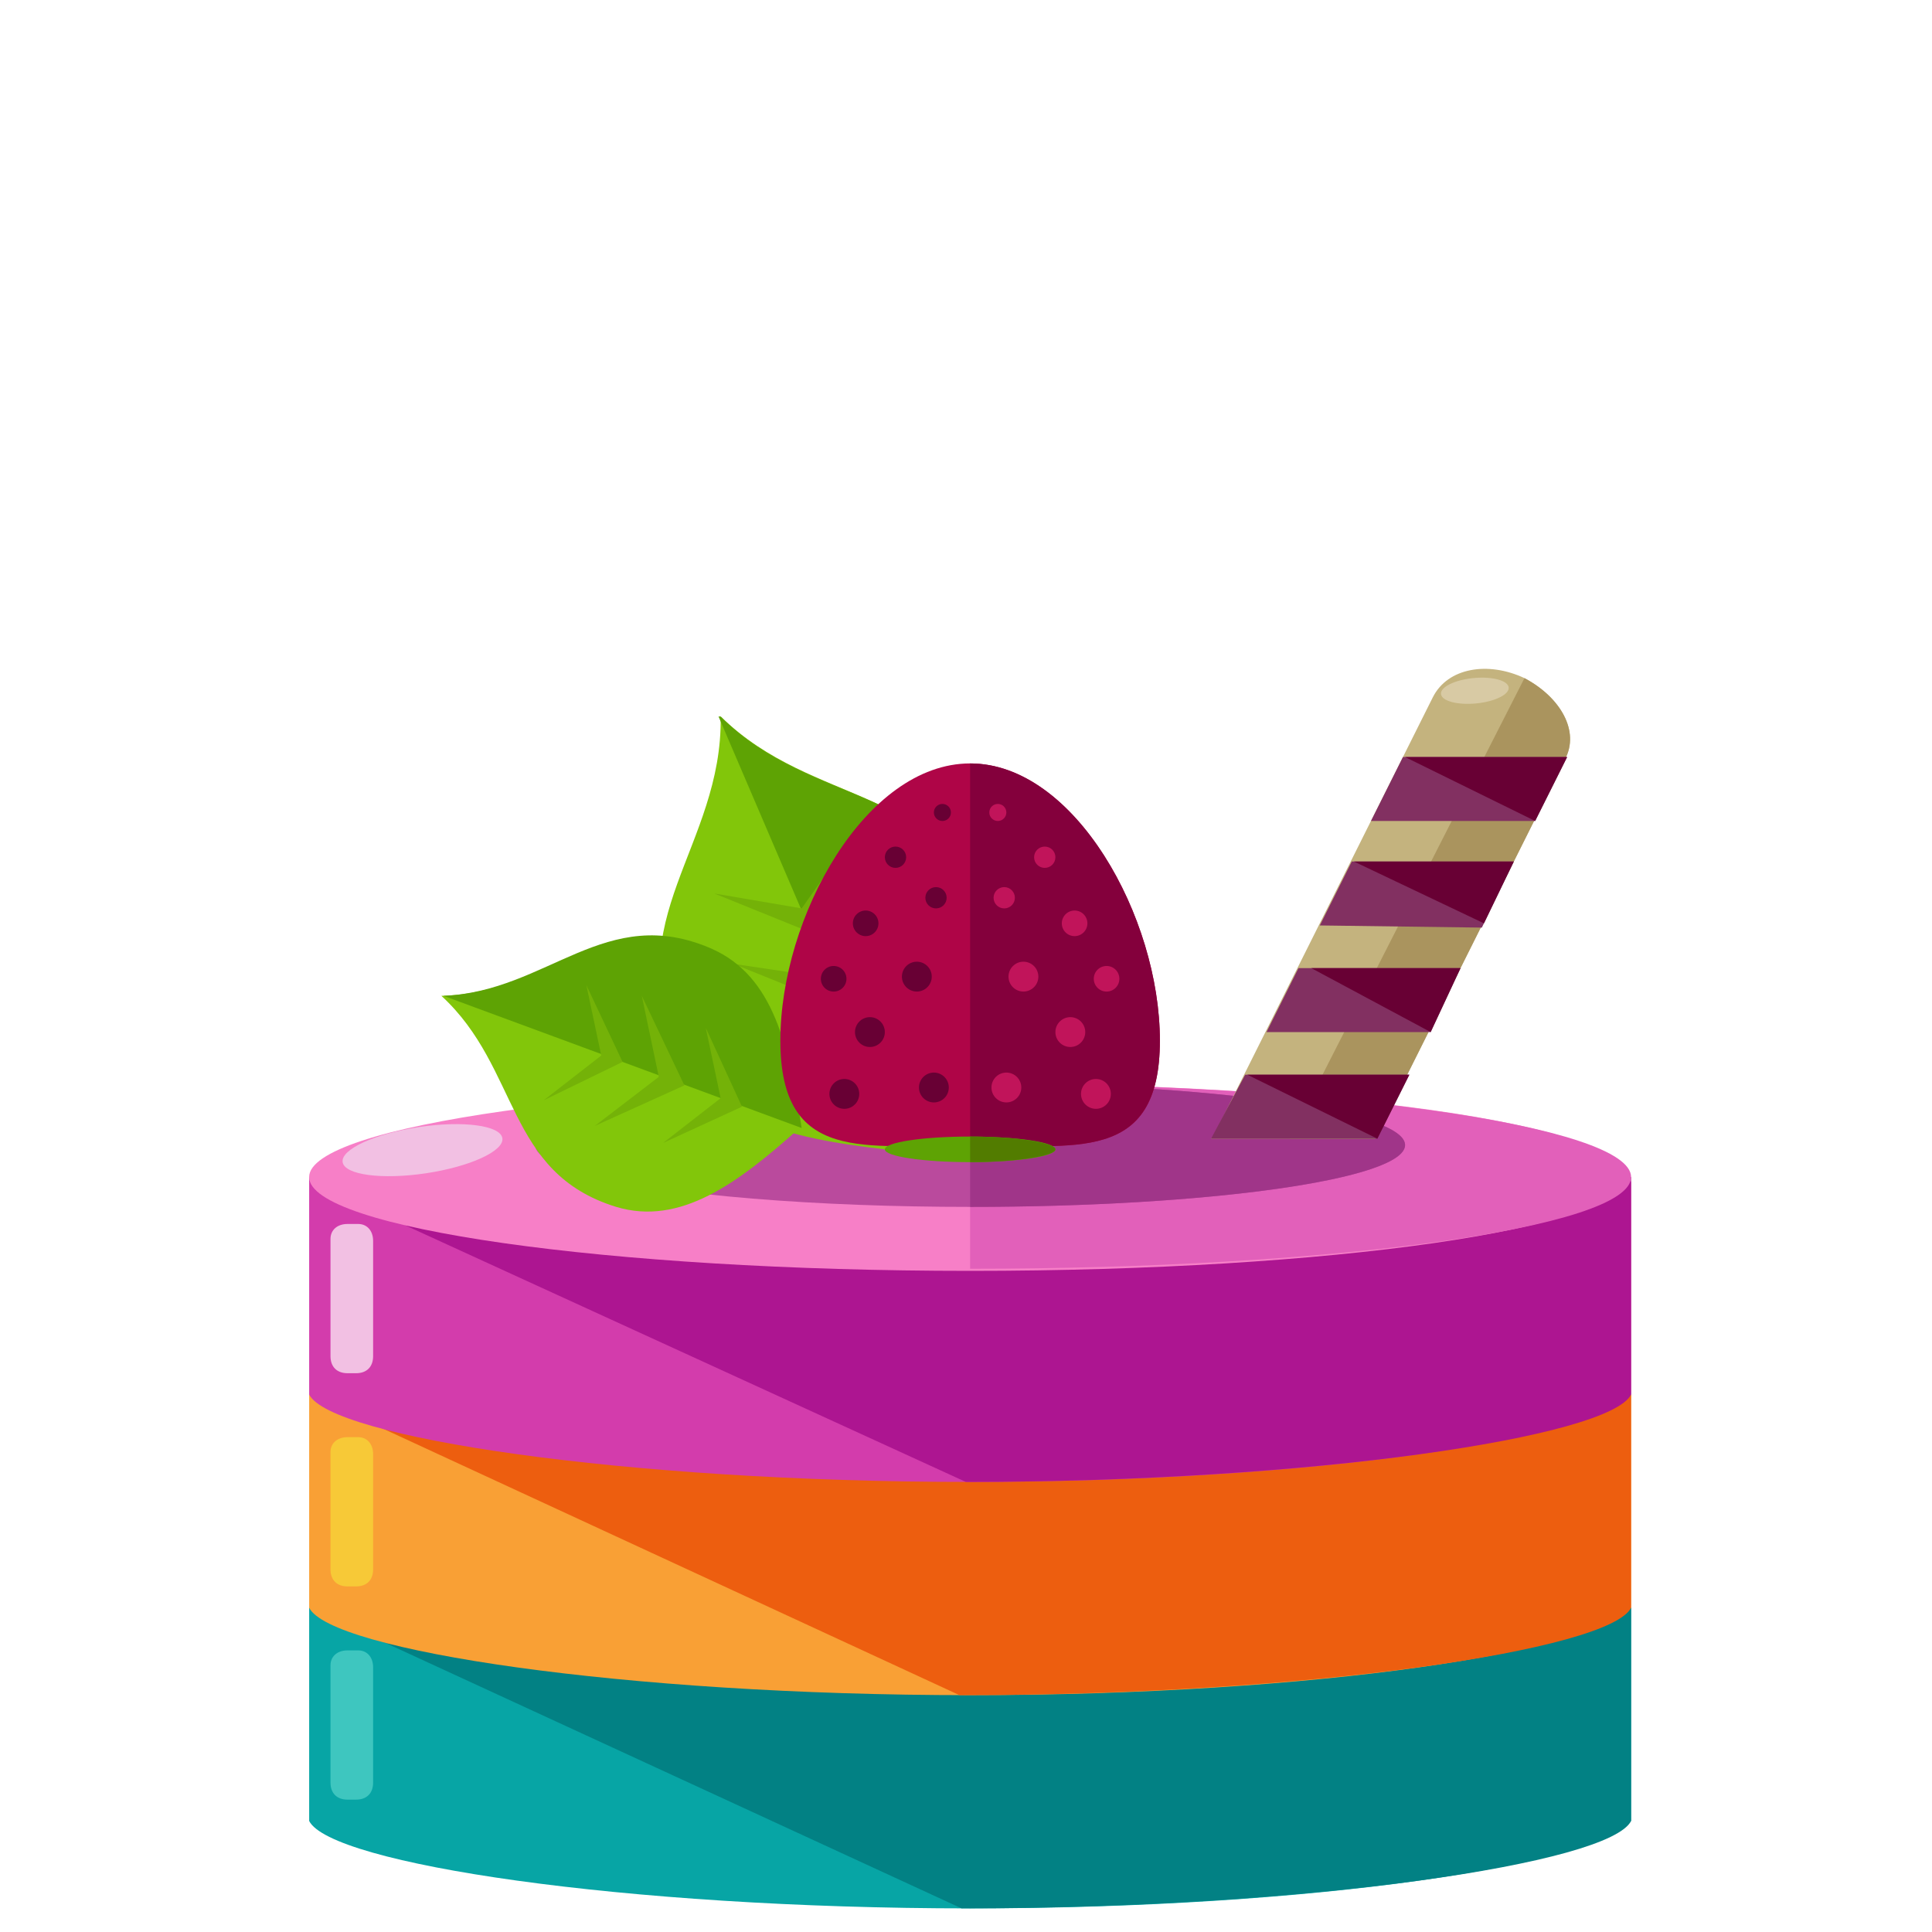 <svg xmlns="http://www.w3.org/2000/svg" width="80" height="80"><rect width="100%" height="100%" fill="none"/><g class="currentLayer"><g><path d="M67.54 66.573H12.802v8.829c.883 1.766 12.978 3.62 27.369 3.62s26.133-1.854 27.015-3.62h.354v-8.829z" fill="#07a5a5"/><path d="M39.818 79.022c14.39 0 26.839-1.854 27.722-3.62v-8.829H12.802" fill="#028184"/><path d="M67.54 57.744H12.802v8.83c.883 1.765 12.978 3.619 27.369 3.619s26.133-1.854 27.015-3.62h.354v-8.829z" fill="#f9a035"/><path d="M39.73 70.193c14.39 0 26.927-1.854 27.81-3.62v-8.829H12.802" fill="#ed5e0f"/><path d="M67.54 48.916l-54.738-.177v9.005c.883 1.766 12.978 3.62 27.369 3.62s26.133-1.854 27.015-3.62h.354v-8.828z" fill="#d33cac"/><path d="M39.994 61.364c14.303 0 26.663-1.854 27.546-3.62V48.74l-54.738.177" fill="#ad1591"/><path d="M67.275 48.74c0 2.118-12.096 3.884-27.104 3.884S12.8 50.858 12.8 48.739s12.45-3.884 27.37-3.884 27.104 1.677 27.104 3.884z" fill="#f77fc7"/><path d="M40.17 44.855c14.921 0 27.37 1.765 27.37 3.884s-12.449 3.797-27.37 3.797" fill="#e260ba"/><ellipse cx="40.171" cy="47.415" rx="18.01" ry="2.56" fill="#ba4a9d"/><path d="M40.17 44.855c9.977 0 18.011 1.147 18.011 2.56s-8.122 2.56-18.01 2.56" fill="#a03589"/><path d="M29.841 29.67c.088 5.385-4.326 8.475-1.677 13.86 1.5 3.09 5.12 3.708 9.27 4.15h.088c2.649-3.267 4.591-6.269 3.443-9.535-2.03-5.739-7.24-4.68-11.124-8.476z" fill="#82c60a"/><path d="M37.434 47.592c2.737-3.267 4.679-6.357 3.531-9.535-2.03-5.65-7.328-4.591-11.124-8.388h-.088" fill="#5ea304"/><g fill="#74b208"><path d="M33.196 37.615l-3.62-.618 4.15 1.678 1.589-4.062zM35.756 43.619L32.136 43l4.062 1.677 1.677-4.061z"/><path d="M34.52 40.529l-4.15-.618 4.592 1.854 1.854-4.68z"/></g><path d="M18.276 41.235c3.266 3.002 2.648 7.328 7.24 8.74 2.648.795 5.031-.97 7.592-3.266-.53-3.355-1.148-6.269-3.708-7.328-4.415-1.942-6.71 1.766-11.124 1.854z" fill="#82c60a"/><path d="M33.196 46.709c-.53-3.355-1.148-6.269-3.708-7.416-4.414-1.943-6.798 1.765-11.124 1.942" fill="#5ea304"/><g fill="#74b208"><path d="M24.897 43.707l-2.384 1.854 3.267-1.59-1.5-3.178zM29.841 45.473l-2.384 1.854 3.267-1.501-1.5-3.267z"/><path d="M27.28 44.59l-2.648 2.03 3.708-1.677-1.765-3.708z"/></g><path d="M48.028 43.089c0 5.12-3.531 4.326-7.857 4.326s-7.858.795-7.858-4.326 3.532-11.477 7.858-11.477 7.857 6.356 7.857 11.477z" fill="#af0547"/><path d="M40.17 31.612c4.327 0 7.858 6.356 7.858 11.477s-3.531 4.326-7.857 4.326" fill="#84003c"/><ellipse cx="40.171" cy="47.592" rx="3.531" ry=".53" fill="#5ea304"/><path d="M40.17 47.062c1.943 0 3.532.265 3.532.53s-1.589.53-3.531.53" fill="#527c00"/><g fill="#680034"><circle cx="36.021" cy="42.736" r=".618"/><circle cx="34.962" cy="45.296" r=".618"/><circle cx="37.964" cy="40.44" r=".618"/><circle cx="35.845" cy="38.233" r=".53"/><circle cx="34.52" cy="40.529" r=".53"/><circle cx="38.758" cy="37.174" r=".441"/><circle cx="37.081" cy="35.496" r=".441"/><circle cx="39.023" cy="33.642" r=".353"/><circle cx="38.67" cy="45.031" r=".618"/></g><g fill="#c1145a"><circle cx="44.32" cy="42.736" r=".618"/><circle cx="45.38" cy="45.296" r=".618"/><circle cx="42.378" cy="40.44" r=".618"/><circle cx="44.497" cy="38.233" r=".53"/><circle cx="45.821" cy="40.529" r=".53"/><circle cx="41.583" cy="37.174" r=".441"/><circle cx="43.261" cy="35.496" r=".441"/><circle cx="41.318" cy="33.642" r=".353"/><circle cx="41.672" cy="45.031" r=".618"/></g><path d="M63.125 28.08c-1.5-.706-3.178-.441-3.796.795l-9.094 18.187-.088.088h6.798l7.858-15.715c.618-1.148-.177-2.56-1.678-3.355z" fill="#c4b37e"/><path d="M53.414 47.15h-3.267 6.798l7.858-15.715c.618-1.148-.177-2.56-1.678-3.355" fill="#aa945e"/><path fill="#823061" d="M56.769 33.995h6.798l1.324-2.648h-6.798z"/><path fill="#680034" d="M63.567 33.995l1.324-2.648h-6.71"/><path fill="#823061" d="M54.65 38.321l6.71.089 1.324-2.737h-6.71z"/><path fill="#680034" d="M61.448 38.233l1.236-2.56h-6.622"/><path fill="#823061" d="M52.443 42.736h6.798l1.236-2.649h-6.71z"/><path fill="#680034" d="M59.24 42.736l1.237-2.649h-6.18"/><path fill="#823061" d="M57.033 47.15l1.325-2.649H51.56l-1.413 2.65z"/><path fill="#680034" d="M57.033 47.15l1.325-2.649h-6.71"/><ellipse transform="scale(-.11) rotate(84.532 -313.267 477.098)" cx="-1070.084" cy="647.668" rx="4.8" ry="12.801" fill="#d8caa4"/><g fill="#f2c0e3"><ellipse transform="rotate(-98.517 -88.126 -13.698) scale(.11)" cx="-1494.692" cy="742.508" rx="8.8" ry="30.401"/><path d="M15.45 56.155c0 .442-.264.707-.706.707h-.353c-.441 0-.706-.265-.706-.707V51.3c0-.354.265-.618.706-.618h.441c.354 0 .618.264.618.706v4.767z"/></g><path d="M15.45 64.984c0 .441-.264.706-.706.706h-.353c-.441 0-.706-.265-.706-.706v-4.856c0-.353.265-.618.706-.618h.441c.354 0 .618.265.618.707v4.767z" fill="#f7c937"/><path d="M15.45 73.813c0 .441-.264.706-.706.706h-.353c-.441 0-.706-.265-.706-.706v-4.856c0-.353.265-.618.706-.618h.441c.354 0 .618.265.618.706v4.768z" fill="#3ec6bf"/></g></g></svg>